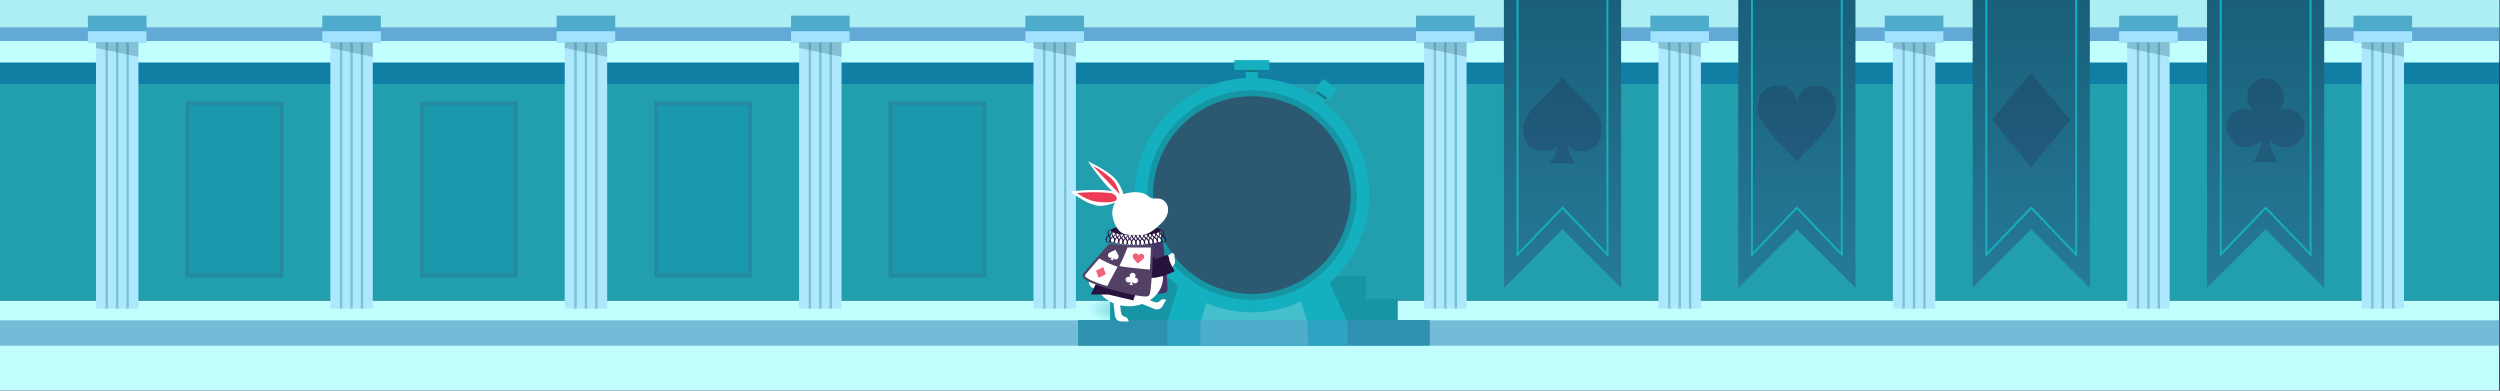 <svg xmlns="http://www.w3.org/2000/svg" xmlns:xlink="http://www.w3.org/1999/xlink" viewBox="0 0 1280 200"><defs><style>.a{fill:none;}.b{clip-path:url(#a);}.c,.r{fill:#27123e;}.d{fill:#229faf;}.e{fill:#117ea4;}.f{fill:#c1ffff;}.g{fill:#62aad6;}.h{fill:#adedf4;}.i{fill:#73bbd6;}.j{fill:#aee8fe;}.k{fill:#53aab9;opacity:0.58;}.l{fill:#4fabcc;}.m{fill:#a3e2fe;}.n{fill:#256375;}.n,.x{opacity:0.3;}.o{fill:#1494a9;stroke:#267a99;stroke-miterlimit:10;stroke-width:2px;opacity:0.56;}.p{fill:url(#b);}.q{fill:#15b0bf;}.r{opacity:0.2;}.s{fill:#1695a4;}.t{fill:#44bfcb;}.u{fill:#5e8bca;opacity:0.34;}.v,.y{opacity:0.49;}.v{fill:url(#f);}.w{fill:#2c5871;}.y{fill:url(#g);}.z{fill:#fff;}.aa{fill:#eb3b56;}.ab{fill:#453468;}.ac{fill:#524165;}.ad{fill:#ef6278;}.ae{fill:#fdfdfd;}.af{stroke:none;}</style><clipPath id="a"><rect class="a" width="1280" height="200"/></clipPath><linearGradient id="b" x1="0.5" x2="0.5" y2="1" gradientUnits="objectBoundingBox"><stop offset="0" stop-color="#15566e"/><stop offset="1" stop-color="#267a99"/></linearGradient><radialGradient id="f" cx="40" cy="9.239" r="133.933" gradientTransform="translate(30.5 8.631) scale(0.237 0.066)" gradientUnits="userSpaceOnUse"><stop offset="0" stop-color="#1494a9"/><stop offset="1" stop-color="#1494a9" stop-opacity="0"/></radialGradient><radialGradient id="g" cx="24.292" cy="8.5" r="55.21" gradientTransform="translate(15.792 7.287) scale(0.35 0.143)" xlink:href="#f"/></defs><g class="b"><rect class="c" width="1280" height="800"/><rect class="d" width="1280" height="154" transform="translate(-0.405)"/><rect class="e" width="1280" height="41" transform="translate(-0.405 2)"/><rect class="f" width="1280" height="32" transform="translate(-0.405)"/><rect class="g" width="1280" height="21" transform="translate(-0.405)"/><rect class="h" width="1280" height="14" transform="translate(-0.405)"/><rect class="f" width="1280" height="46" transform="translate(-0.405 154)"/><rect class="i" width="1280" height="13" transform="translate(-0.405 164)"/><rect class="j" width="21.718" height="136.334" transform="translate(409.143 21.666)"/><rect class="k" width="1.252" height="136.334" transform="translate(414.032 21.666)"/><rect class="k" width="1.252" height="136.334" transform="translate(425.972 158) rotate(180)"/><rect class="k" width="1.252" height="136.334" transform="translate(419.376 21.666)"/><rect class="l" width="30" height="13.666" transform="translate(405 8)"/><rect class="m" width="30" height="5.666" transform="translate(405 16)"/><path class="n" d="M409.143,21.666v2.915l21.718,4.533V21.666Z"/><rect class="j" width="21.718" height="136.334" transform="translate(289.143 21.666)"/><rect class="k" width="1.252" height="136.334" transform="translate(294.032 21.666)"/><rect class="k" width="1.252" height="136.334" transform="translate(305.972 158) rotate(180)"/><rect class="k" width="1.252" height="136.334" transform="translate(299.376 21.666)"/><rect class="l" width="30" height="13.666" transform="translate(285 8)"/><rect class="m" width="30" height="5.666" transform="translate(285 16)"/><path class="n" d="M289.143,21.666v2.915l21.718,4.533V21.666Z"/><rect class="j" width="21.718" height="136.334" transform="translate(169.143 21.666)"/><rect class="k" width="1.252" height="136.334" transform="translate(174.032 21.666)"/><rect class="k" width="1.252" height="136.334" transform="translate(185.972 158) rotate(180)"/><rect class="k" width="1.252" height="136.334" transform="translate(179.376 21.666)"/><rect class="l" width="30" height="13.666" transform="translate(165 8)"/><rect class="m" width="30" height="5.666" transform="translate(165 16)"/><path class="n" d="M169.143,21.666v2.915l21.718,4.533V21.666Z"/><rect class="j" width="21.718" height="136.334" transform="translate(49.143 21.666)"/><rect class="k" width="1.252" height="136.334" transform="translate(54.032 21.666)"/><rect class="k" width="1.252" height="136.334" transform="translate(65.972 158) rotate(180)"/><rect class="k" width="1.252" height="136.334" transform="translate(59.376 21.666)"/><rect class="l" width="30" height="13.666" transform="translate(45 8)"/><rect class="m" width="30" height="5.666" transform="translate(45 16)"/><path class="n" d="M49.143,21.666v2.915l21.718,4.533V21.666Z"/><rect class="j" width="21.718" height="136.334" transform="translate(529.143 21.666)"/><rect class="k" width="1.252" height="136.334" transform="translate(534.032 21.666)"/><rect class="k" width="1.252" height="136.334" transform="translate(545.972 158) rotate(180)"/><rect class="k" width="1.252" height="136.334" transform="translate(539.376 21.666)"/><rect class="l" width="30" height="13.666" transform="translate(525 8)"/><rect class="m" width="30" height="5.666" transform="translate(525 16)"/><path class="n" d="M529.143,21.666v2.915l21.718,4.533V21.666Z"/><rect class="j" width="21.718" height="136.334" transform="translate(1089.143 21.666)"/><rect class="k" width="1.252" height="136.334" transform="translate(1094.032 21.666)"/><rect class="k" width="1.252" height="136.334" transform="translate(1105.972 158) rotate(180)"/><rect class="k" width="1.252" height="136.334" transform="translate(1099.376 21.666)"/><rect class="l" width="30" height="13.666" transform="translate(1085 8)"/><rect class="m" width="30" height="5.666" transform="translate(1085 16)"/><path class="n" d="M1089.143,21.666v2.915l21.718,4.533V21.666Z"/><rect class="j" width="21.718" height="136.334" transform="translate(969.143 21.666)"/><rect class="k" width="1.252" height="136.334" transform="translate(974.032 21.666)"/><rect class="k" width="1.252" height="136.334" transform="translate(985.972 158) rotate(180)"/><rect class="k" width="1.252" height="136.334" transform="translate(979.376 21.666)"/><rect class="l" width="30" height="13.666" transform="translate(965 8)"/><rect class="m" width="30" height="5.666" transform="translate(965 16)"/><path class="n" d="M969.143,21.666v2.915l21.718,4.533V21.666Z"/><rect class="j" width="21.718" height="136.334" transform="translate(849.143 21.666)"/><rect class="k" width="1.252" height="136.334" transform="translate(854.032 21.666)"/><rect class="k" width="1.252" height="136.334" transform="translate(865.972 158) rotate(180)"/><rect class="k" width="1.252" height="136.334" transform="translate(859.376 21.666)"/><rect class="l" width="30" height="13.666" transform="translate(845 8)"/><rect class="m" width="30" height="5.666" transform="translate(845 16)"/><path class="n" d="M849.143,21.666v2.915l21.718,4.533V21.666Z"/><rect class="j" width="21.718" height="136.334" transform="translate(729.143 21.666)"/><rect class="k" width="1.252" height="136.334" transform="translate(734.032 21.666)"/><rect class="k" width="1.252" height="136.334" transform="translate(745.972 158) rotate(180)"/><rect class="k" width="1.252" height="136.334" transform="translate(739.376 21.666)"/><rect class="l" width="30" height="13.666" transform="translate(725 8)"/><rect class="m" width="30" height="5.666" transform="translate(725 16)"/><path class="n" d="M729.143,21.666v2.915l21.718,4.533V21.666Z"/><rect class="j" width="21.718" height="136.334" transform="translate(1209.143 21.666)"/><rect class="k" width="1.252" height="136.334" transform="translate(1214.032 21.666)"/><rect class="k" width="1.252" height="136.334" transform="translate(1225.972 158) rotate(180)"/><rect class="k" width="1.252" height="136.334" transform="translate(1219.376 21.666)"/><rect class="l" width="30" height="13.666" transform="translate(1205 8)"/><rect class="m" width="30" height="5.666" transform="translate(1205 16)"/><path class="n" d="M1209.143,21.666v2.915l21.718,4.533V21.666Z"/><g class="o" transform="translate(95 52)"><rect class="af" width="50" height="90"/><rect class="a" x="1" y="1" width="48" height="88"/></g><g class="o" transform="translate(215 52)"><rect class="af" width="50" height="90"/><rect class="a" x="1" y="1" width="48" height="88"/></g><g class="o" transform="translate(335 52)"><rect class="af" width="50" height="90"/><rect class="a" x="1" y="1" width="48" height="88"/></g><g class="o" transform="translate(455 52)"><rect class="af" width="50" height="90"/><rect class="a" x="1" y="1" width="48" height="88"/></g><path class="p" d="M800,117.381l30,30V-52H770V147.381Z"/><path class="q" d="M823.5,131.625,800,107.1l-23.5,24.521V-52.5h47ZM800,105.658l22.5,23.479V-51.5h-45V129.137Z"/><path class="r" d="M815.555,56.021c-4.568-4.981-9.876-9.841-12.1-12.392-1.666-1.913-2.847-3.368-3.333-3.975v-.311s-.043.056-.123.156c-.08-.1-.123-.156-.123-.156v.311c-.486.607-1.667,2.062-3.333,3.975-2.223,2.551-7.531,7.411-12.1,12.392s-4.938,9.962-4.074,14.092,5.184,8.018,11.974,7.168a7.566,7.566,0,0,0,4.826-2.564,15.78,15.78,0,0,1-3.922,8.89h13.168c-2.4-2.685-3.255-6.491-3.562-8.857a7.57,7.57,0,0,0,4.8,2.531c6.79.85,11.11-3.038,11.974-7.168S820.122,61,815.555,56.021Z"/><path class="p" d="M920,117.381l30,30V-52H890V147.381Z"/><path class="q" d="M943.5,131.625,920,107.1l-23.5,24.521V-52.5h47ZM920,105.658l22.5,23.479V-51.5h-45V129.137Z"/><path class="r" d="M930.094,43.833c-7.865-.19-9.677,5.817-10.094,8.706-.416-2.889-2.228-8.9-10.093-8.706-10.342.249-11.713,11.837-8.1,17.694a54.054,54.054,0,0,0,9.1,11.464c3.4,3.521,7.469,7.483,8.972,9.91,0,0,.08.284.124.207.045.077.125-.207.125-.207,1.5-2.427,5.568-6.389,8.972-9.91a54.083,54.083,0,0,0,9.1-11.464C941.807,55.67,940.436,44.082,930.094,43.833Z"/><path class="p" d="M1040,117.381l30,30V-52h-60V147.381Z"/><path class="q" d="M1063.5,131.625,1040,107.1l-23.5,24.521V-52.5h47ZM1040,105.658l22.5,23.479V-51.5h-45V129.137Z"/><path class="r" d="M1039.744,37.3,1020,61.282l19.744,24.368L1060,61.475Z"/><path class="p" d="M1160,117.381l30,30V-52h-60V147.381Z"/><path class="q" d="M1183.5,131.625,1160,107.1l-23.5,24.521V-52.5h47ZM1160,105.658l22.5,23.479V-51.5h-45V129.137Z"/><path class="r" d="M1177.431,58.6c-4.338-4.74-11.005-1.928-11.005-1.928,1.863-1.992,3.108-3.574,2.875-6.839,0-.111.009-.222.009-.333a9.4,9.4,0,1,0-18.6,1.908c.214,2.258,1.33,3.622,2.866,5.264,0,0-6.667-2.812-11,1.928a9.816,9.816,0,0,0-.8,12.209c1.365,1.847,3.412,4.949,8.233,4.591,4.267-.317,4.9-1.044,7.832-3.386a19.346,19.346,0,0,1-4.258,10.844h12.852c-2.362-2.485-4.454-8.183-4.181-10.784,2.869,2.294,3.527,3.012,7.755,3.326,4.822.358,6.869-2.744,8.234-4.591A9.817,9.817,0,0,0,1177.431,58.6Z"/></g><g transform="translate(1 -0.114)"><rect class="s" width="114.545" height="11.846" transform="translate(583.727 141.525)"/><rect class="s" width="147.273" height="11.846" transform="translate(567.364 153.371)"/><rect class="s" width="180" height="13.063" transform="translate(551 164)"/><path class="q" d="M689,177H596.6l-.064-11.575.064-.208L604,141h74l11,24.284Z"/><path class="t" d="M668.8,177H613.6V165.217L621,141h40l7.4,24.217Z"/><rect class="u" width="180" height="13.063" transform="translate(551 164)"/><ellipse class="v" cx="40" cy="9.5" rx="40" ry="9.5" transform="translate(600 137)"/><circle class="q" cx="60" cy="60" r="60" transform="translate(567.616 144.279) rotate(-76.455)"/><circle class="s" cx="53.66" cy="53.66" r="53.66" transform="translate(564.114 100) rotate(-45)"/><circle class="w" cx="50.607" cy="50.607" r="50.607" transform="matrix(0.233, -0.972, 0.972, 0.233, 578.975, 137.391)"/><rect class="q" width="4.031" height="5.829" transform="translate(671.319 50.111) rotate(-55.015)"/><rect class="q" width="6.705" height="8.611" transform="matrix(0.573, -0.819, 0.819, 0.573, 672.492, 46.011)"/><rect class="x" width="1.228" height="5.829" transform="translate(672.927 47.814) rotate(-54.992)"/><rect class="q" width="6.162" height="6.416" transform="translate(636.88 35.921)"/><rect class="q" width="17.942" height="5.014" transform="translate(630.99 30.907)"/><rect class="x" width="6.162" height="1.094" transform="translate(636.88 35.921)"/><ellipse class="y" cx="24.292" cy="8.5" rx="24.292" ry="8.5" transform="translate(551 150)"/><ellipse class="z" cx="12.846" cy="2.456" rx="12.846" ry="2.456" transform="translate(567.729 120.776)"/><rect class="z" width="25.693" height="5.139" transform="translate(567.729 118.093)"/><path class="c" d="M566.083,119.961a2.212,2.212,0,0,1,.044-.909,2.1,2.1,0,0,1,.609-1.077.9.9,0,0,1,.828-.264.854.854,0,0,1,.568.5,1.873,1.873,0,0,1,.112,1.217,2.017,2.017,0,0,1-.283.669,2.707,2.707,0,0,1-.8.717,2.754,2.754,0,0,1,.579,1.138,2.14,2.14,0,0,1,0,.844,2.079,2.079,0,0,1-.587,1.114,1.172,1.172,0,0,1-1.107.357,1.241,1.241,0,0,1-.845-.746,1.818,1.818,0,0,1-.067-1.229,2.154,2.154,0,0,1,.277-.665,2.8,2.8,0,0,1,.986-.829A2.511,2.511,0,0,1,566.083,119.961ZM566.1,124a.643.643,0,0,0,.584-.2,1.85,1.85,0,0,0,.516-.991,1.632,1.632,0,0,0-.006-.656,2.461,2.461,0,0,0-.513-.936.158.158,0,0,0-.061-.073,2.015,2.015,0,0,0-.645.579,2.454,2.454,0,0,0-.292.7,2.029,2.029,0,0,0-.036,1C565.74,123.762,565.9,123.96,566.1,124Zm1.4-6.038a.545.545,0,0,0-.53.25,1.853,1.853,0,0,0-.371.78,1.713,1.713,0,0,0-.039.677,2.243,2.243,0,0,0,.371.832,1.916,1.916,0,0,0,.562-.526,2.233,2.233,0,0,0,.335-.763,1.849,1.849,0,0,0-.011-.888A.447.447,0,0,0,567.5,117.967Z"/><path class="c" d="M568.146,120.44a2.223,2.223,0,0,1,.012-.911,2.108,2.108,0,0,1,.569-1.1.892.892,0,0,1,.817-.293.85.85,0,0,1,.584.475,1.867,1.867,0,0,1,.155,1.211,1.993,1.993,0,0,1-.26.679,2.683,2.683,0,0,1-.772.745,2.777,2.777,0,0,1,.618,1.117,2.153,2.153,0,0,1,.027.843,2.085,2.085,0,0,1-.546,1.134,1.169,1.169,0,0,1-1.093.4,1.233,1.233,0,0,1-.868-.715,1.817,1.817,0,0,1-.111-1.225,2.164,2.164,0,0,1,.254-.675,2.8,2.8,0,0,1,.955-.864A2.475,2.475,0,0,1,568.146,120.44Zm.162,4.04a.643.643,0,0,0,.575-.224,1.854,1.854,0,0,0,.48-1.009,1.605,1.605,0,0,0-.03-.655,2.455,2.455,0,0,0-.544-.918.151.151,0,0,0-.063-.07,2.007,2.007,0,0,0-.623.6,2.449,2.449,0,0,0-.267.712,2.028,2.028,0,0,0,0,1C567.937,124.25,568.1,124.442,568.308,124.48Zm1.185-6.084a.541.541,0,0,0-.519.269,1.86,1.86,0,0,0-.344.792,1.737,1.737,0,0,0-.015.678,2.255,2.255,0,0,0,.4.818,1.915,1.915,0,0,0,.542-.546,2.212,2.212,0,0,0,.308-.774,1.851,1.851,0,0,0-.043-.887A.446.446,0,0,0,569.493,118.4Z"/><path class="c" d="M570.221,120.844a2.224,2.224,0,0,1-.02-.91,2.108,2.108,0,0,1,.53-1.118.892.892,0,0,1,.8-.323.851.851,0,0,1,.6.454,1.877,1.877,0,0,1,.2,1.205,2.046,2.046,0,0,1-.235.688,2.694,2.694,0,0,1-.745.772,2.767,2.767,0,0,1,.656,1.094,2.13,2.13,0,0,1,.056.842,2.085,2.085,0,0,1-.505,1.153,1.166,1.166,0,0,1-1.076.434,1.234,1.234,0,0,1-.892-.683,1.827,1.827,0,0,1-.153-1.22,2.184,2.184,0,0,1,.229-.684,2.809,2.809,0,0,1,.923-.9A2.453,2.453,0,0,1,570.221,120.844Zm.3,4.032a.643.643,0,0,0,.566-.245,1.855,1.855,0,0,0,.443-1.026,1.631,1.631,0,0,0-.052-.653,2.455,2.455,0,0,0-.576-.9.148.148,0,0,0-.065-.068,2.011,2.011,0,0,0-.6.623,2.449,2.449,0,0,0-.241.721,2.022,2.022,0,0,0,.035,1C570.146,124.659,570.314,124.845,570.525,124.876Zm.968-6.123a.542.542,0,0,0-.508.288,1.858,1.858,0,0,0-.315.8,1.718,1.718,0,0,0,.009.678,2.243,2.243,0,0,0,.427.8,1.914,1.914,0,0,0,.522-.565,2.247,2.247,0,0,0,.28-.784,1.85,1.85,0,0,0-.074-.885A.444.444,0,0,0,571.493,118.753Z"/><path class="c" d="M572.3,121.173a2.2,2.2,0,0,1-.051-.908,2.1,2.1,0,0,1,.489-1.136.888.888,0,0,1,.791-.351.849.849,0,0,1,.615.432,1.879,1.879,0,0,1,.239,1.2,2.009,2.009,0,0,1-.211.695,2.668,2.668,0,0,1-.716.8,2.755,2.755,0,0,1,.693,1.07,2.142,2.142,0,0,1,.087.84,2.1,2.1,0,0,1-.464,1.169,1.166,1.166,0,0,1-1.059.473,1.228,1.228,0,0,1-.914-.652,1.819,1.819,0,0,1-.2-1.213,2.2,2.2,0,0,1,.2-.692,2.826,2.826,0,0,1,.89-.93A2.485,2.485,0,0,1,572.3,121.173Zm.445,4.019a.645.645,0,0,0,.557-.264,1.867,1.867,0,0,0,.406-1.041,1.62,1.62,0,0,0-.075-.651,2.472,2.472,0,0,0-.606-.877.148.148,0,0,0-.068-.065,2,2,0,0,0-.577.644,2.436,2.436,0,0,0-.216.729,2.032,2.032,0,0,0,.07,1C572.365,124.988,572.539,125.169,572.75,125.192Zm.752-6.153c-.178-.022-.346.08-.5.305a1.873,1.873,0,0,0-.286.815,1.736,1.736,0,0,0,.033.677,2.242,2.242,0,0,0,.455.788,1.921,1.921,0,0,0,.5-.583,2.238,2.238,0,0,0,.251-.794,1.849,1.849,0,0,0-.1-.882A.445.445,0,0,0,573.5,119.039Z"/><path class="c" d="M574.4,121.429a2.223,2.223,0,0,1-.084-.906,2.107,2.107,0,0,1,.449-1.153.891.891,0,0,1,.778-.379.848.848,0,0,1,.628.41,1.873,1.873,0,0,1,.281,1.189,2.008,2.008,0,0,1-.185.7,2.686,2.686,0,0,1-.687.823,2.769,2.769,0,0,1,.729,1.045,2.128,2.128,0,0,1,.116.836,2.088,2.088,0,0,1-.421,1.185,1.168,1.168,0,0,1-1.042.51,1.225,1.225,0,0,1-.935-.619,1.821,1.821,0,0,1-.238-1.206,2.177,2.177,0,0,1,.18-.7,2.8,2.8,0,0,1,.855-.961A2.476,2.476,0,0,1,574.4,121.429Zm.586,4a.641.641,0,0,0,.546-.284,1.86,1.86,0,0,0,.369-1.054,1.6,1.6,0,0,0-.1-.648,2.46,2.46,0,0,0-.636-.855.151.151,0,0,0-.07-.063,2.023,2.023,0,0,0-.554.665,2.442,2.442,0,0,0-.189.736,2.044,2.044,0,0,0,.1.992C574.592,125.239,574.772,125.414,574.984,125.429Zm.533-6.176c-.178-.015-.342.093-.486.323a1.885,1.885,0,0,0-.257.824,1.736,1.736,0,0,0,.057.676,2.233,2.233,0,0,0,.482.771,1.913,1.913,0,0,0,.479-.6,2.226,2.226,0,0,0,.224-.8,1.854,1.854,0,0,0-.136-.877A.442.442,0,0,0,575.517,119.253Z"/><path class="c" d="M576.5,121.61a2.22,2.22,0,0,1-.115-.9,2.1,2.1,0,0,1,.407-1.167.884.884,0,0,1,.763-.406.846.846,0,0,1,.643.387,1.873,1.873,0,0,1,.322,1.178,2.011,2.011,0,0,1-.16.708,2.681,2.681,0,0,1-.658.847,2.762,2.762,0,0,1,.766,1.018,2.156,2.156,0,0,1,.145.832,2.086,2.086,0,0,1-.379,1.2,1.164,1.164,0,0,1-1.022.547,1.229,1.229,0,0,1-.956-.586,1.819,1.819,0,0,1-.28-1.2,2.164,2.164,0,0,1,.155-.705,2.788,2.788,0,0,1,.82-.99A2.49,2.49,0,0,1,576.5,121.61Zm.726,3.977a.643.643,0,0,0,.536-.3,1.86,1.86,0,0,0,.331-1.067,1.63,1.63,0,0,0-.121-.644,2.443,2.443,0,0,0-.665-.831.148.148,0,0,0-.072-.061,2,2,0,0,0-.53.684,2.469,2.469,0,0,0-.163.742,2.045,2.045,0,0,0,.139.988C576.824,125.411,577.01,125.579,577.222,125.587Zm.315-6.191c-.178-.009-.338.1-.474.34a1.871,1.871,0,0,0-.227.833,1.712,1.712,0,0,0,.08.673,2.23,2.23,0,0,0,.509.754,1.92,1.92,0,0,0,.457-.617,2.216,2.216,0,0,0,.2-.81,1.859,1.859,0,0,0-.166-.872A.445.445,0,0,0,577.537,119.4Z"/><path class="c" d="M578.6,121.717a2.213,2.213,0,0,1-.147-.9,2.111,2.111,0,0,1,.365-1.181.888.888,0,0,1,.749-.433.845.845,0,0,1,.655.365,1.871,1.871,0,0,1,.364,1.165,2.017,2.017,0,0,1-.135.714,2.69,2.69,0,0,1-.627.869,2.765,2.765,0,0,1,.8.991,2.151,2.151,0,0,1,.174.826,2.086,2.086,0,0,1-.337,1.212,1.165,1.165,0,0,1-1,.582,1.226,1.226,0,0,1-.976-.551,1.825,1.825,0,0,1-.322-1.186,2.168,2.168,0,0,1,.13-.71,2.785,2.785,0,0,1,.784-1.018A2.486,2.486,0,0,1,578.6,121.717Zm.865,3.949a.642.642,0,0,0,.525-.322,1.855,1.855,0,0,0,.293-1.078,1.625,1.625,0,0,0-.143-.639,2.471,2.471,0,0,0-.694-.808.157.157,0,0,0-.074-.058,1.992,1.992,0,0,0-.505.7,2.424,2.424,0,0,0-.137.748,2.031,2.031,0,0,0,.174.982C579.06,125.5,579.251,125.665,579.463,125.666Zm.1-6.2c-.179,0-.335.116-.462.356a1.874,1.874,0,0,0-.2.84,1.741,1.741,0,0,0,.1.67,2.244,2.244,0,0,0,.535.735,1.914,1.914,0,0,0,.436-.632,2.242,2.242,0,0,0,.166-.816,1.865,1.865,0,0,0-.2-.866A.444.444,0,0,0,579.56,119.468Z"/><path class="c" d="M580.7,121.75a2.225,2.225,0,0,1-.179-.893,2.109,2.109,0,0,1,.324-1.193.887.887,0,0,1,.732-.459.852.852,0,0,1,.669.341,1.875,1.875,0,0,1,.4,1.152,2.012,2.012,0,0,1-.11.718,2.661,2.661,0,0,1-.6.891,2.764,2.764,0,0,1,.836.962,2.156,2.156,0,0,1,.2.819,2.087,2.087,0,0,1-.293,1.223,1.164,1.164,0,0,1-.981.617,1.226,1.226,0,0,1-.995-.516,1.824,1.824,0,0,1-.363-1.174,2.191,2.191,0,0,1,.1-.713,2.811,2.811,0,0,1,.748-1.046A2.473,2.473,0,0,1,580.7,121.75Zm1,3.915a.636.636,0,0,0,.513-.34,1.854,1.854,0,0,0,.255-1.087,1.61,1.61,0,0,0-.166-.634,2.451,2.451,0,0,0-.722-.783.153.153,0,0,0-.076-.055,2.01,2.01,0,0,0-.48.719,2.464,2.464,0,0,0-.11.753,2.029,2.029,0,0,0,.209.975C581.3,125.518,581.494,125.672,581.706,125.665Zm-.122-6.2c-.178,0-.33.128-.449.372a1.893,1.893,0,0,0-.168.847,1.733,1.733,0,0,0,.128.666,2.234,2.234,0,0,0,.56.716,1.934,1.934,0,0,0,.413-.648,2.221,2.221,0,0,0,.137-.821,1.853,1.853,0,0,0-.227-.858A.444.444,0,0,0,581.584,119.468Z"/><path class="c" d="M582.8,121.708a2.228,2.228,0,0,1-.21-.886,2.113,2.113,0,0,1,.282-1.2.885.885,0,0,1,.716-.484.849.849,0,0,1,.68.318,1.869,1.869,0,0,1,.445,1.137,1.99,1.99,0,0,1-.085.721,2.683,2.683,0,0,1-.564.911,2.783,2.783,0,0,1,.87.932,2.153,2.153,0,0,1,.232.811,2.084,2.084,0,0,1-.251,1.233,1.165,1.165,0,0,1-.958.652,1.229,1.229,0,0,1-1.013-.481,1.831,1.831,0,0,1-.4-1.161,2.173,2.173,0,0,1,.08-.717,2.8,2.8,0,0,1,.71-1.071A2.489,2.489,0,0,1,582.8,121.708Zm1.143,3.878a.641.641,0,0,0,.5-.358,1.853,1.853,0,0,0,.217-1.1,1.632,1.632,0,0,0-.188-.628,2.455,2.455,0,0,0-.75-.756.146.146,0,0,0-.078-.053,2.019,2.019,0,0,0-.454.736,2.441,2.441,0,0,0-.084.756,2.046,2.046,0,0,0,.243.967C583.533,125.453,583.736,125.6,583.948,125.586Zm-.341-6.189c-.179.009-.326.139-.436.388a1.877,1.877,0,0,0-.138.852,1.748,1.748,0,0,0,.151.661,2.254,2.254,0,0,0,.585.695,1.9,1.9,0,0,0,.39-.662,2.222,2.222,0,0,0,.109-.825,1.853,1.853,0,0,0-.258-.85A.442.442,0,0,0,583.607,119.4Z"/><path class="c" d="M584.907,121.592a2.23,2.23,0,0,1-.241-.877,2.105,2.105,0,0,1,.239-1.214.886.886,0,0,1,.7-.509.848.848,0,0,1,.691.293,1.872,1.872,0,0,1,.486,1.121,2.01,2.01,0,0,1-.06.724,2.664,2.664,0,0,1-.532.93,2.764,2.764,0,0,1,.9.9,2.127,2.127,0,0,1,.261.8,2.08,2.08,0,0,1-.207,1.241,1.165,1.165,0,0,1-.935.685,1.227,1.227,0,0,1-1.03-.445,1.823,1.823,0,0,1-.446-1.145,2.192,2.192,0,0,1,.055-.719,2.79,2.79,0,0,1,.672-1.1A2.51,2.51,0,0,1,584.907,121.592Zm1.279,3.835a.641.641,0,0,0,.488-.375,1.858,1.858,0,0,0,.179-1.1,1.627,1.627,0,0,0-.211-.621,2.463,2.463,0,0,0-.776-.729.149.149,0,0,0-.08-.05,2.005,2.005,0,0,0-.428.751,2.42,2.42,0,0,0-.057.758,2.03,2.03,0,0,0,.277.959C585.768,125.309,585.975,125.449,586.186,125.427Zm-.559-6.173c-.178.016-.321.151-.422.4a1.875,1.875,0,0,0-.108.856,1.735,1.735,0,0,0,.175.656,2.23,2.23,0,0,0,.609.674,1.911,1.911,0,0,0,.367-.675,2.244,2.244,0,0,0,.079-.829,1.858,1.858,0,0,0-.287-.84A.445.445,0,0,0,585.627,119.254Z"/><path class="c" d="M587.005,121.4a2.215,2.215,0,0,1-.272-.868,2.1,2.1,0,0,1,.2-1.221.885.885,0,0,1,.681-.534.846.846,0,0,1,.7.268,1.877,1.877,0,0,1,.525,1.1,2.024,2.024,0,0,1-.034.726,2.677,2.677,0,0,1-.5.948,2.779,2.779,0,0,1,.935.868,2.145,2.145,0,0,1,.289.793,2.087,2.087,0,0,1-.163,1.248,1.171,1.171,0,0,1-.912.718,1.231,1.231,0,0,1-1.046-.409,1.826,1.826,0,0,1-.486-1.129,2.162,2.162,0,0,1,.029-.72,2.793,2.793,0,0,1,.634-1.119A2.476,2.476,0,0,1,587.005,121.4Zm1.414,3.787a.638.638,0,0,0,.475-.392,1.858,1.858,0,0,0,.14-1.109,1.628,1.628,0,0,0-.233-.613,2.462,2.462,0,0,0-.8-.7.149.149,0,0,0-.082-.047,2.014,2.014,0,0,0-.4.766,2.451,2.451,0,0,0-.03.76,2.044,2.044,0,0,0,.311.948C588,125.086,588.209,125.219,588.419,125.189Zm-.777-6.149c-.177.022-.315.162-.407.418a1.854,1.854,0,0,0-.078.859,1.722,1.722,0,0,0,.2.649,2.239,2.239,0,0,0,.634.652,1.9,1.9,0,0,0,.343-.688,2.237,2.237,0,0,0,.05-.831,1.855,1.855,0,0,0-.317-.829A.444.444,0,0,0,587.642,119.04Z"/><path class="c" d="M589.1,121.138a2.23,2.23,0,0,1-.3-.859,2.107,2.107,0,0,1,.153-1.227.892.892,0,0,1,.663-.558.853.853,0,0,1,.712.244,1.869,1.869,0,0,1,.564,1.083,2.015,2.015,0,0,1-.008.727,2.677,2.677,0,0,1-.467.965,2.78,2.78,0,0,1,.966.835,2.143,2.143,0,0,1,.318.782,2.09,2.09,0,0,1-.12,1.253,1.169,1.169,0,0,1-.888.749,1.232,1.232,0,0,1-1.06-.37,1.825,1.825,0,0,1-.526-1.111,2.19,2.19,0,0,1,0-.722,2.807,2.807,0,0,1,.595-1.14A2.5,2.5,0,0,1,589.1,121.138Zm1.549,3.734a.639.639,0,0,0,.461-.409,1.857,1.857,0,0,0,.1-1.113,1.627,1.627,0,0,0-.254-.6,2.473,2.473,0,0,0-.828-.672.144.144,0,0,0-.083-.044,1.991,1.991,0,0,0-.375.78,2.416,2.416,0,0,0,0,.76,2.042,2.042,0,0,0,.344.936C590.218,124.785,590.435,124.909,590.645,124.872Zm-.994-6.118c-.177.028-.31.174-.393.432a1.865,1.865,0,0,0-.048.862,1.735,1.735,0,0,0,.22.641,2.233,2.233,0,0,0,.658.63,1.905,1.905,0,0,0,.318-.7,2.21,2.21,0,0,0,.021-.832,1.859,1.859,0,0,0-.346-.818A.448.448,0,0,0,589.651,118.754Z"/><path class="c" d="M591.18,120.8a2.212,2.212,0,0,1-.333-.847,2.094,2.094,0,0,1,.11-1.232.891.891,0,0,1,.643-.581.851.851,0,0,1,.721.218,1.859,1.859,0,0,1,.6,1.062,2,2,0,0,1,.017.727,2.677,2.677,0,0,1-.432.982,2.773,2.773,0,0,1,1,.8,2.145,2.145,0,0,1,.345.77,2.08,2.08,0,0,1-.076,1.256,1.169,1.169,0,0,1-.862.781,1.231,1.231,0,0,1-1.074-.332,1.821,1.821,0,0,1-.566-1.092,2.2,2.2,0,0,1-.022-.721,2.8,2.8,0,0,1,.556-1.161A2.481,2.481,0,0,1,591.18,120.8Zm1.681,3.677a.645.645,0,0,0,.448-.425,1.848,1.848,0,0,0,.061-1.116,1.613,1.613,0,0,0-.275-.6,2.453,2.453,0,0,0-.852-.642.148.148,0,0,0-.085-.041,2.009,2.009,0,0,0-.348.793,2.408,2.408,0,0,0,.023.759,2.029,2.029,0,0,0,.378.924C592.431,124.4,592.653,124.521,592.861,124.476Zm-1.21-6.079c-.176.035-.3.184-.378.446a1.869,1.869,0,0,0-.018.863,1.723,1.723,0,0,0,.244.633,2.229,2.229,0,0,0,.68.606,1.92,1.92,0,0,0,.294-.711,2.2,2.2,0,0,0-.009-.833,1.837,1.837,0,0,0-.375-.8A.445.445,0,0,0,591.651,118.4Z"/><path class="c" d="M593.253,120.386a2.215,2.215,0,0,1-.363-.835,2.1,2.1,0,0,1,.066-1.235.9.9,0,0,1,.625-.6.855.855,0,0,1,.729.192,1.862,1.862,0,0,1,.641,1.04,1.989,1.989,0,0,1,.043.726,2.7,2.7,0,0,1-.4,1,2.769,2.769,0,0,1,1.025.763,2.119,2.119,0,0,1,.373.757,2.081,2.081,0,0,1-.032,1.259,1.174,1.174,0,0,1-.835.811,1.234,1.234,0,0,1-1.087-.294,1.822,1.822,0,0,1-.6-1.07,2.165,2.165,0,0,1-.047-.72,2.8,2.8,0,0,1,.515-1.181A2.48,2.48,0,0,1,593.253,120.386ZM595.066,124a.646.646,0,0,0,.433-.441,1.852,1.852,0,0,0,.022-1.118,1.587,1.587,0,0,0-.3-.584,2.455,2.455,0,0,0-.875-.612.155.155,0,0,0-.087-.038,2.013,2.013,0,0,0-.32.805,2.441,2.441,0,0,0,.05.759,2.026,2.026,0,0,0,.41.909C594.632,123.944,594.859,124.053,595.066,124Zm-1.426-6.032c-.174.04-.3.195-.363.459a1.873,1.873,0,0,0,.013.863,1.743,1.743,0,0,0,.266.624,2.226,2.226,0,0,0,.7.581,1.9,1.9,0,0,0,.27-.721,2.212,2.212,0,0,0-.038-.832,1.844,1.844,0,0,0-.4-.791A.445.445,0,0,0,593.64,117.969Z"/><ellipse class="c" cx="12.846" cy="2.456" rx="12.846" ry="2.456" transform="translate(567.729 115.638)"/><path class="z" d="M574.867,101.686s-2.73.479-8.352-5.563a114.33,114.33,0,0,1-10.4-13.357S567.2,87.849,570.6,92.408A24.915,24.915,0,0,1,574.867,101.686Z"/><path class="z" d="M574.11,101.764s-.6-3.491-9.107-4.217a91.308,91.308,0,0,0-18,.668s9.7,7.707,15.785,7.308A27.01,27.01,0,0,0,574.11,101.764Z"/><path class="z" d="M568.465,108.953c0-2.573,2-7.993,4.835-9.084,6.245-2.4,11.6-1.456,14.149,1.091,2,2,5.551-.96,8.551,3.04,1.447,1.93,2,6-2,10-2.878,2.878-6.95,6.539-10.55,6.4s-7.606.577-10.394-1.271S568.465,111.951,568.465,108.953Z"/><path class="aa" d="M550.481,98.962a26.6,26.6,0,0,0,7.993,4c4,1,11.157,1.1,12.073-.451s-1.1-3.3-3.081-3.545A84.425,84.425,0,0,0,550.481,98.962Z"/><path class="aa" d="M558.474,84.974,572.31,99.61s-1.3-5.1-3.845-7.642A44.77,44.77,0,0,0,558.474,84.974Z"/><path class="ab" d="M593.254,123.96l-9.4,1.737a95.829,95.829,0,0,1-10.221,1.07,1.241,1.241,0,0,0-.161.019,1.2,1.2,0,0,0-.82.571c-.075.13-7.581,13.093-9.6,16.764a1.693,1.693,0,0,0,.157,1.915c2.7,3.521,26.664,5.078,31.614,4.163.45-.084,1.5-.278,1.8-1.157.748-2.245-1.921-23.317-2.069-24.226A1.085,1.085,0,0,0,593.254,123.96Z"/><path class="ac" d="M578.653,137.09c.153.019.33.033.518.046a92.009,92.009,0,0,0,2.4-9.992c-3.829.506-7.924.707-7.924.707s-1.83,3.16-3.931,6.81A52.268,52.268,0,0,0,578.653,137.09Z"/><path class="ab" d="M582.15,127.138a93.209,93.209,0,0,1-2.4,10.025c3.964.119,12.794-.728,15.007-.948-.532-5.1-1.144-10.048-1.33-11.19l-9.4,1.737c-.6.112-1.245.213-1.9.305C582.136,127.092,582.155,127.112,582.15,127.138Z"/><path class="z" d="M575.581,148.33c.018-.059,1.861-5.988,3.4-10.614l.015-.046c-.158-.012-.308-.025-.442-.042a52.285,52.285,0,0,1-9.089-2.471c-.01,0-.012-.016-.022-.02-2.1,3.644-4.392,7.655-5.383,9.457-.88,1.6,4.773,2.924,11.521,3.77C575.586,148.352,575.577,148.342,575.581,148.33Z"/><path class="ab" d="M579.578,137.7c-.017.052-.034.106-.051.159-1.5,4.5-3.278,10.213-3.39,10.572,8.752,1.053,19.073,1.306,19.4.32.3-.907-.154-6.464-.724-12C592.611,136.975,583.59,137.848,579.578,137.7Z"/><path class="ad" d="M572.038,139.125l-3.129,2.491,1.836,3.352,3.2-2.5Z"/><path class="z" d="M578.244,131.58c-.483-.689-1.063-1.374-1.3-1.724-.174-.264-.295-.462-.345-.545l.007-.039-.019.018-.013-.021-.007.038c-.076.068-.26.229-.517.44-.343.281-1.135.8-1.834,1.344a1.931,1.931,0,0,0-.833,1.681,1.245,1.245,0,0,0,1.392,1.075,1.057,1.057,0,0,0,.68-.241,2.086,2.086,0,0,1-.7,1.039l1.7.207a1.98,1.98,0,0,1-.268-1.153.939.939,0,0,0,.566.389,1.4,1.4,0,0,0,1.7-.7A1.792,1.792,0,0,0,578.244,131.58Z"/><ellipse class="ae" cx="17.485" cy="14.488" rx="17.485" ry="14.488" transform="translate(559.471 127.936)"/><path class="ae" d="M595.44,132.367a33.6,33.6,0,0,1,3.045-2.385c.733-.39,1.777-.564,1.866,1.3s.91,3.336-.667,4.94-2.311,1.995-2.822.739S595.44,132.367,595.44,132.367Z"/><path class="c" d="M590.445,132.932S587.3,127.107,584.1,129s-4.514,3.306-3.179,6.812,4.352,7.486,10.159,6.373a30.914,30.914,0,0,0,9.359-3.259s-2.713-4.486-2.836-6.117a2.957,2.957,0,0,0-.97-2.222Z"/><circle class="ae" cx="3.497" cy="3.497" r="3.497" transform="translate(556.474 140.925)"/><path class="ae" d="M579.853,145.777a3.65,3.65,0,0,1-.533,2.833c-.944,1.807-2.627,2.957-2.586,3.655s-.287,1.068,1.848,1.642,8.952,3.324,10.39,3.939,2.5.9,3.531.492,1.355-.78,2.3-2.587,1.97-2.218.2-2.464-2.34,1.889-4.1,1.643-8.254-3.364-8.994-4.021.862-3.2.862-3.2Z"/><path class="ae" d="M575.955,146.8a3.652,3.652,0,0,1-2.744.884c-2.039.033-3.853-.9-4.447-.527s-1.075.258-.56,2.408,1.354,9.453,1.5,11.009.4,2.632,1.253,3.338,1.333.818,3.371.784,2.89.673,2.263-1-2.777-1.154-3.4-2.823-.985-8.859-.761-9.822,3.226-.772,3.226-.772Z"/><path class="c" d="M568.848,126.937l-11.375,23.98h8.992l12.758,3,9.223-24.979Z"/><path class="ac" d="M588.248,125.759h-9.986a104.53,104.53,0,0,1-10.725-.81,1.369,1.369,0,0,0-.169-.01,1.25,1.25,0,0,0-.942.413c-.1.115-10.025,11.527-12.726,14.779a1.632,1.632,0,0,0-.16,1.915c2.194,3.965,26.655,9.87,31.916,9.87.478,0,1.6,0,2.048-.813,1.15-2.078,1.942-23.339,1.942-24.263A1.144,1.144,0,0,0,588.248,125.759Z"/><path class="ac" d="M570.974,136.042c.155.046.335.093.526.139a87.919,87.919,0,0,0,4.162-9.412c-4.035-.2-8.294-.749-8.294-.749s-2.42,2.782-5.2,6A57.142,57.142,0,0,0,570.974,136.042Z"/><path class="z" d="M576.257,126.868a89.371,89.371,0,0,1-4.163,9.446c4.07.84,13.323,1.616,15.643,1.8.309-5.123.511-10.115.511-11.276h-9.986c-.642,0-1.32-.017-2.011-.045C576.25,126.82,576.266,126.843,576.257,126.868Z"/><path class="z" d="M565.913,146.564c.029-.055,2.928-5.565,5.3-9.845l.023-.042c-.161-.041-.314-.081-.448-.122a57.04,57.04,0,0,1-8.962-4.094c-.01-.005-.01-.017-.019-.024-2.777,3.211-5.82,6.747-7.145,8.343-1.178,1.417,4.432,3.753,11.252,5.818C565.915,146.586,565.907,146.575,565.913,146.564Z"/><path class="ac" d="M571.826,136.813c-.027.048-.053.1-.08.147-2.3,4.161-5.1,9.472-5.277,9.8,8.853,2.635,19.459,4.766,19.963,3.854.465-.839.929-6.4,1.272-11.963C585.394,138.474,575.94,137.689,571.826,136.813Z"/><path class="z" d="M581.461,142.89a1.777,1.777,0,0,0-1.708-.521,1.161,1.161,0,0,0,.626-.922c0-.016.007-.032.01-.048a1.4,1.4,0,0,0-1.268-1.563,1.5,1.5,0,0,0-1.731,1.146,1.2,1.2,0,0,0-.015.279,1.162,1.162,0,0,0,.328.822,1.81,1.81,0,0,0-1.8.034,1.336,1.336,0,0,0-.428,1.742,1.383,1.383,0,0,0,1.2.844,1.849,1.849,0,0,0,1.333-.314,2.808,2.808,0,0,1-.945,1.468l.038.005.987.137.986.137.039.006a2.45,2.45,0,0,1-.4-1.647,1.721,1.721,0,0,0,1.155.651,1.48,1.48,0,0,0,1.426-.479A1.329,1.329,0,0,0,581.461,142.89Z"/><path class="ad" d="M583.495,130.094a1.337,1.337,0,0,0-1.577,1.022,1.281,1.281,0,0,0-1.351-1.259,1.479,1.479,0,0,0-1.405,2.223,7.1,7.1,0,0,0,1.171,1.609,11.713,11.713,0,0,1,1.172,1.4s.008.038.015.029c.006.01.021-.026.021-.026a12.371,12.371,0,0,1,1.43-1.193,7.493,7.493,0,0,0,1.469-1.395A1.439,1.439,0,0,0,583.495,130.094Z"/><path class="ad" d="M563.807,136.842l-3.647,1.886,1.33,3.639,3.721-1.885Z"/><path class="z" d="M571.479,130.535c-.382-.767-.866-1.549-1.046-1.937-.135-.291-.226-.509-.264-.6l.014-.037-.023.013-.01-.023-.013.037c-.09.053-.307.178-.608.339-.4.215-1.3.581-2.118.991a1.889,1.889,0,0,0-1.143,1.505c-.065.522.332,1.15,1.256,1.315a1.138,1.138,0,0,0,.742-.115,2.079,2.079,0,0,1-.9.9l1.722.515a1.9,1.9,0,0,1-.083-1.185.991.991,0,0,0,.518.486,1.483,1.483,0,0,0,1.876-.379A1.726,1.726,0,0,0,571.479,130.535Z"/></g></svg>